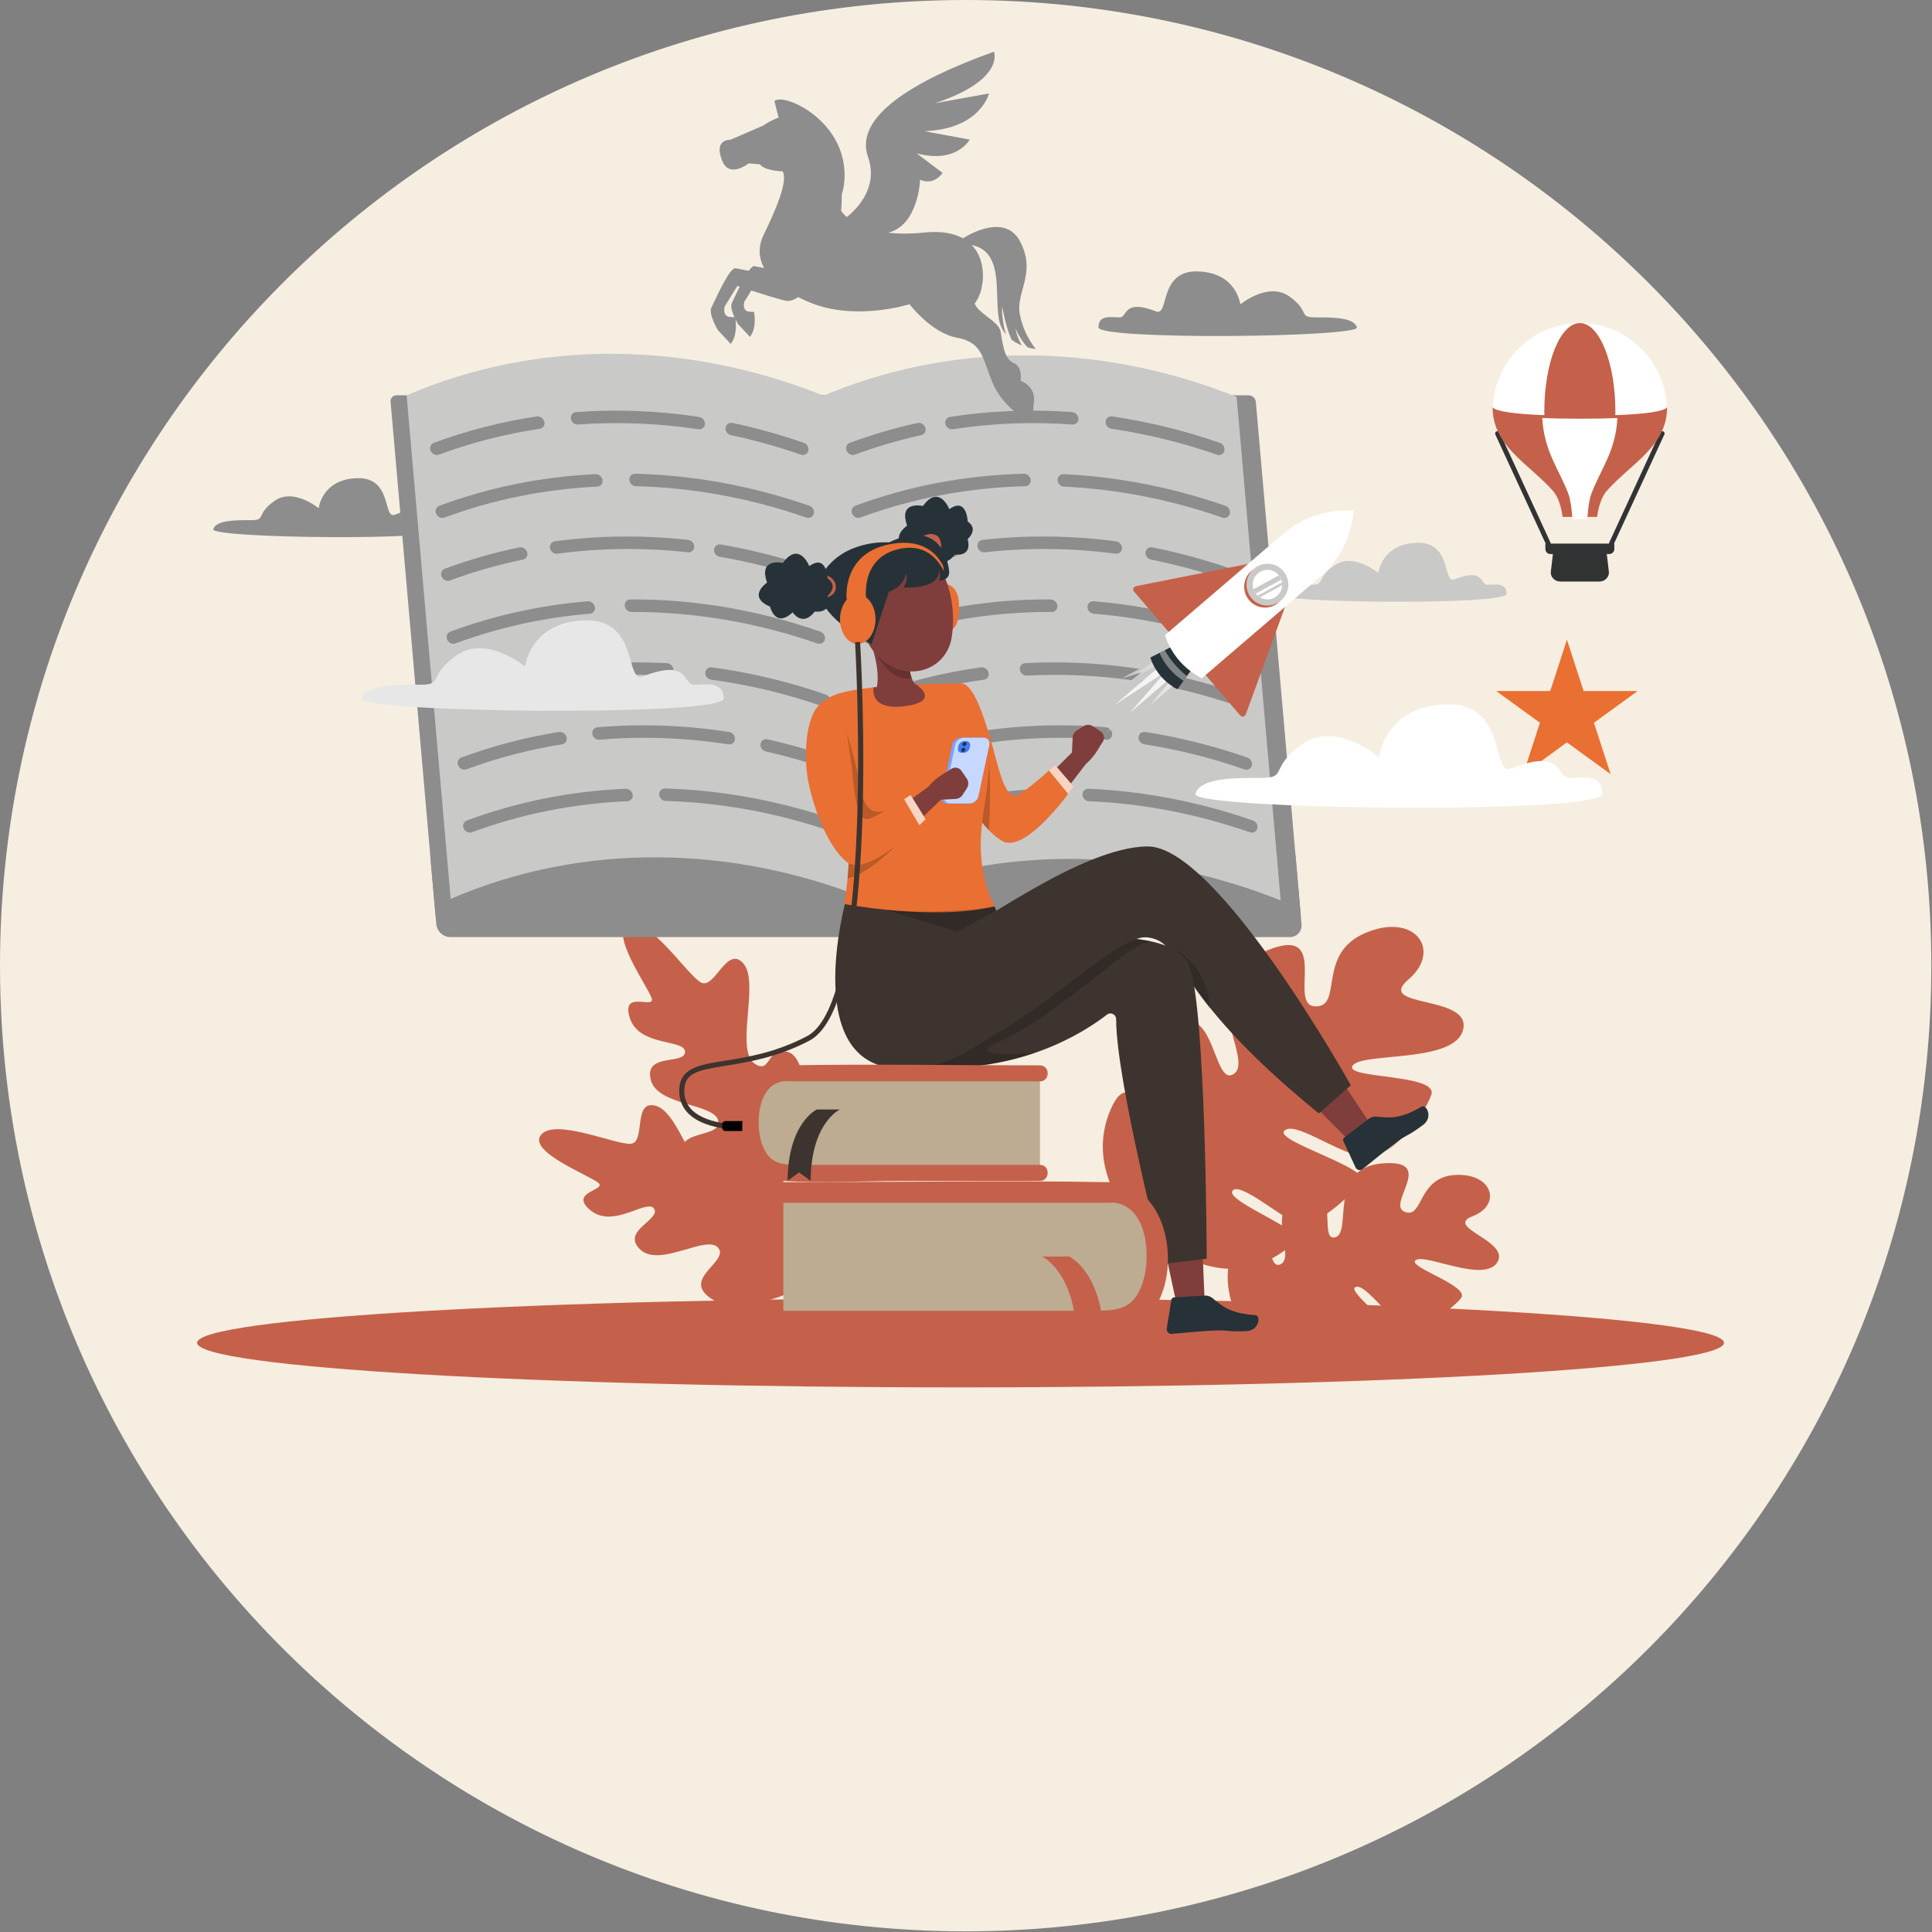 <svg width="299" height="299" viewBox="0 0 299 299" fill="none" xmlns="http://www.w3.org/2000/svg">
<rect x="0" y="0" width="299" height="299" fill="#808080" stroke="none"/>
<path d="M298.896 149.448C298.896 231.987 231.987 298.896 149.448 298.896C138.9 298.896 128.608 297.805 118.676 295.723C99.028 291.611 80.796 283.642 64.814 272.633C61.911 270.642 59.081 268.542 56.329 266.342C39.847 253.201 26.206 236.639 16.483 217.737C5.945 197.268 0 174.051 0 149.448C0 66.909 66.909 0 149.448 0C231.987 0 298.896 66.909 298.896 149.448Z" fill="#F6EEE0"/>
<path d="M242.5 99L245.082 106.946H253.437L246.678 111.857L249.26 119.804L242.5 114.893L235.74 119.804L238.322 111.857L231.563 106.946H239.918L242.5 99Z" fill="#EA6F32"/>
<path d="M198.15 201H192.853V201.152H198.15V201Z" fill="#EBEBEB"/>
<path d="M225.107 89.652C223.222 90.395 224.783 83.861 219.295 84.002C213.807 84.144 213.315 88.663 213.315 88.663C213.315 88.663 209.427 85.415 206.461 87.534C203.496 89.652 205.264 90.5 202.826 90.5C200.388 90.5 197.433 90.488 197.004 91.906C196.574 93.325 233.158 93.737 233.158 91.906C233.158 90.076 231.322 90.5 230.191 90.5C229.062 90.5 229.769 87.816 225.107 89.652Z" fill="#C9C9C8"/>
<path d="M61.108 79.652C59.222 80.395 60.783 73.861 55.295 74.002C49.807 74.144 49.315 78.663 49.315 78.663C49.315 78.663 45.427 75.415 42.461 77.534C39.496 79.652 41.264 80.5 38.826 80.5C36.388 80.5 33.433 80.488 33.004 81.906C32.574 83.325 69.158 83.737 69.158 81.906C69.158 80.076 67.322 80.5 66.192 80.5C65.062 80.5 65.769 77.816 61.108 79.652Z" fill="#8D8D8D"/>
<path d="M178.906 48.191C180.992 49.005 179.265 41.848 185.336 42.002C191.407 42.157 191.952 47.108 191.952 47.108C191.952 47.108 196.253 43.55 199.534 45.87C202.814 48.191 200.857 49.119 203.555 49.119C206.252 49.119 209.52 49.107 209.996 50.66C210.471 52.214 170 52.665 170 50.66C170 48.655 172.031 49.119 173.282 49.119C174.531 49.119 173.75 46.18 178.906 48.191Z" fill="#8D8D8D"/>
<path d="M148.656 214.714C213.909 214.714 266.807 211.625 266.807 207.814C266.807 204.003 213.909 200.914 148.656 200.914C83.403 200.914 30.505 204.003 30.505 207.814C30.505 211.625 83.403 214.714 148.656 214.714Z" fill="#C5614A"/>
<path d="M178.341 191.557C174.139 188.516 168.095 180.622 171.851 171.781C175.608 162.941 178.711 178.77 181.561 175.848C184.412 172.925 173.557 165.399 180.828 159.407C188.099 153.416 187.617 168.492 190.957 166.193C194.296 163.895 184.171 152.512 195.331 147.422C206.492 142.332 199.048 155.583 203.519 155.745C207.991 155.908 203.629 147.641 211.316 144.382C219.002 141.123 223.23 147.1 217.974 151.583C212.719 156.067 227.592 153.897 226.455 159.26C225.319 164.624 210.908 162.781 209.352 164.898C207.796 167.015 222.65 166.134 221.512 169.422C220.374 172.709 215.096 179.783 210.822 178.985C206.548 178.187 200.299 173.405 198.76 175.009C197.221 176.612 212.358 180.82 210.702 182.911C209.046 185.003 203.315 190.446 200.656 189.319C197.998 188.191 191.608 182.674 190.706 184.344C189.804 186.014 203.003 190.865 200.59 192.268C198.178 193.669 191.608 201.162 178.341 191.557Z" fill="#C5614A"/>
<path d="M192.369 205.342C190.298 202.32 188.139 195.631 192.687 190.65C197.235 185.668 195.596 196.93 198.164 195.667C200.733 194.404 195.305 186.813 201.513 184.563C207.722 182.312 203.887 192.219 206.633 191.488C209.379 190.756 205.334 180.777 213.906 180.052C222.478 179.328 214.462 186.362 217.382 187.536C220.303 188.711 219.345 182.175 225.192 181.84C231.038 181.505 232.441 186.487 227.918 188.215C223.395 189.943 233.742 192.045 231.739 195.339C229.737 198.634 220.631 193.974 219.108 195.011C217.584 196.048 227.619 199.002 226.099 200.916C224.579 202.83 219.437 206.274 216.795 204.725C214.153 203.177 211.133 198.508 209.74 199.207C208.348 199.906 217.383 206.31 215.8 207.307C214.216 208.302 209.154 210.556 207.658 209.172C206.162 207.79 203.221 202.599 202.234 203.494C201.248 204.389 208.85 210.759 206.927 211.116C205.003 211.474 198.908 214.889 192.369 205.342Z" fill="#C5614A"/>
<path d="M124.28 198.578C124.265 198.677 124.855 198.907 123.472 199.533C120.066 201.074 113.845 203.315 110.269 201.106C105.162 197.952 112.904 195.304 111.162 193.132C109.42 190.959 102.104 196.262 99.08 193.377C96.057 190.492 102.255 188.79 101.243 187.087C100.23 185.383 94.977 190.241 91.409 187.327C87.84 184.413 94.079 184.224 92.57 183.029C91.061 181.835 81.549 178.163 83.753 175.599C85.958 173.035 95.17 177.157 97.597 177.015C100.024 176.874 97.83 170.069 101.534 171.147C105.239 172.225 107.455 182.94 111.231 182.858C114.043 182.796 111.259 179.759 114.322 178.683C118.481 177.219 125.514 190.659 124.28 198.578Z" fill="#C5614A"/>
<path d="M119.387 185.596C119.32 185.673 119.697 186.201 118.17 185.976C114.407 185.421 107.852 183.911 106.01 180.004C103.382 174.427 111.462 176.429 111.17 173.574C110.879 170.719 101.697 171.26 100.702 167.073C99.708 162.887 105.947 164.853 106.02 162.81C106.093 160.767 98.922 162.069 97.476 157.555C96.031 153.04 101.47 156.342 100.839 154.466C100.206 152.59 94.096 144.114 97.395 143.112C100.694 142.109 106.3 150.809 108.453 152.035C110.607 153.262 112.482 146.13 115.056 149.126C117.631 152.121 113.619 162.661 116.893 164.687C119.332 166.195 118.626 162.01 121.839 162.777C126.204 163.819 124.809 179.402 119.387 185.596Z" fill="#C5614A"/>
<path d="M66.585 132.356L67.52 143.035C67.616 144.133 68.584 145.024 69.682 145.024H134.648L133.54 132.357H66.585V132.356Z" fill="#8D8D8D"/>
<path d="M134.437 142.61H68.487C67.933 142.61 67.443 142.161 67.394 141.606L60.446 62.184C60.397 61.63 60.808 61.18 61.362 61.18H127.312L134.437 142.61Z" fill="#8D8D8D"/>
<path d="M68.919 129.642L69.747 139.104H134.13L133.303 129.642H68.919Z" fill="#8D8D8D"/>
<path d="M127.313 61.18C106.702 52.941 83.613 52.29 62.929 61.18L69.747 139.105C90.431 130.216 113.52 130.866 134.13 139.105L127.313 61.18Z" fill="#C9C9C8"/>
<path d="M71.771 128.235C71.54 127.729 71.751 127.161 72.242 126.979C80.072 124.083 88.332 122.433 96.824 122.069C97.361 122.046 97.854 122.474 97.918 123.013C97.98 123.539 97.608 123.975 97.084 123.998C88.78 124.352 80.702 125.966 73.045 128.8C72.564 128.977 71.998 128.728 71.771 128.235Z" fill="#8D8D8D"/>
<path d="M129.03 128.795C120.516 125.839 111.778 124.213 103.028 123.957C102.5 123.942 102.047 123.513 102.011 122.987V122.984C101.973 122.446 102.384 122.013 102.924 122.029C111.872 122.291 120.808 123.954 129.515 126.976C130.038 127.157 130.347 127.724 130.204 128.229L130.203 128.231C130.063 128.725 129.542 128.973 129.03 128.795Z" fill="#8D8D8D"/>
<path d="M70.918 118.493L70.918 118.493C70.686 117.988 70.897 117.421 71.388 117.239C76.262 115.437 81.339 114.108 86.504 113.281C87.029 113.197 87.561 113.571 87.685 114.104L87.686 114.105C87.807 114.627 87.492 115.105 86.979 115.187C81.926 115.995 76.96 117.295 72.192 119.059C71.711 119.237 71.145 118.987 70.918 118.493Z" fill="#8D8D8D"/>
<path d="M112.716 115.192C106.047 114.156 99.352 113.916 92.787 114.477C92.266 114.521 91.772 114.142 91.676 113.618C91.577 113.082 91.932 112.599 92.465 112.554C99.178 111.98 106.023 112.226 112.84 113.283C113.38 113.367 113.787 113.877 113.744 114.408V114.409C113.701 114.928 113.244 115.273 112.716 115.192Z" fill="#8D8D8D"/>
<path d="M128.178 119.054C125.002 117.953 121.761 117.028 118.52 116.296C117.996 116.178 117.629 115.674 117.696 115.159C117.765 114.633 118.259 114.296 118.793 114.416C122.106 115.164 125.417 116.11 128.663 117.235C129.186 117.416 129.494 117.983 129.352 118.487C129.212 118.981 128.69 119.232 128.178 119.054Z" fill="#8D8D8D"/>
<path d="M70.066 108.752C69.835 108.247 70.046 107.68 70.537 107.498C80.894 103.665 91.876 102.026 103.213 102.63C103.753 102.659 104.206 103.128 104.218 103.665C104.23 104.191 103.814 104.585 103.286 104.557C92.206 103.971 81.466 105.567 71.34 109.317C70.86 109.495 70.293 109.247 70.066 108.752Z" fill="#8D8D8D"/>
<path d="M127.325 109.314C121.679 107.354 115.881 105.969 110.063 105.19C109.534 105.119 109.125 104.648 109.144 104.124V104.124C109.164 103.589 109.621 103.205 110.161 103.278C116.111 104.075 122.038 105.492 127.811 107.494C128.334 107.676 128.644 108.242 128.5 108.747V108.747C128.36 109.242 127.837 109.491 127.325 109.314Z" fill="#8D8D8D"/>
<path d="M69.214 99.012C68.983 98.507 69.193 97.939 69.685 97.757C76.478 95.244 83.617 93.665 90.935 93.056C91.469 93.012 91.976 93.421 92.061 93.959C92.145 94.484 91.792 94.936 91.271 94.979C84.115 95.573 77.132 97.118 70.487 99.577C70.007 99.755 69.441 99.506 69.214 99.012Z" fill="#8D8D8D"/>
<path d="M126.473 99.573C117.049 96.302 107.377 94.682 97.732 94.703C97.205 94.704 96.74 94.288 96.686 93.762L96.685 93.757C96.63 93.22 97.025 92.772 97.562 92.769C107.435 92.707 117.32 94.406 126.957 97.753C127.48 97.935 127.791 98.503 127.648 99.007V99.008C127.507 99.501 126.985 99.75 126.473 99.573Z" fill="#8D8D8D"/>
<path d="M68.362 89.27C68.13 88.766 68.34 88.199 68.831 88.018C72.58 86.632 76.457 85.523 80.381 84.713C80.899 84.605 81.444 84.956 81.591 85.485V85.486C81.736 86.004 81.443 86.499 80.934 86.604C77.095 87.396 73.302 88.481 69.636 89.837C69.154 90.014 68.588 89.765 68.362 89.27Z" fill="#8D8D8D"/>
<path d="M85.129 84.884C85.005 84.35 85.335 83.848 85.863 83.777C92.622 82.862 99.552 82.787 106.49 83.556C107.031 83.616 107.459 84.109 107.44 84.644C107.421 85.167 106.981 85.534 106.453 85.475C99.668 84.722 92.89 84.794 86.277 85.691C85.761 85.762 85.251 85.405 85.129 84.884Z" fill="#8D8D8D"/>
<path d="M125.623 89.833C120.956 88.214 116.174 86.984 111.379 86.168C110.852 86.078 110.46 85.595 110.499 85.075V85.072C110.538 84.541 111.01 84.175 111.549 84.267C116.45 85.101 121.338 86.359 126.107 88.013C126.629 88.194 126.939 88.761 126.796 89.265L126.795 89.267C126.655 89.761 126.134 90.01 125.623 89.833Z" fill="#8D8D8D"/>
<path d="M67.51 79.532C67.279 79.027 67.49 78.459 67.981 78.277C75.683 75.426 83.807 73.782 92.156 73.383C92.692 73.358 93.187 73.783 93.254 74.322V74.323C93.319 74.849 92.949 75.286 92.425 75.311C84.26 75.699 76.316 77.307 68.784 80.097C68.303 80.275 67.737 80.026 67.51 79.532Z" fill="#8D8D8D"/>
<path d="M124.767 80.091C116.14 77.097 107.287 75.468 98.421 75.245C97.892 75.231 97.436 74.802 97.398 74.275C97.358 73.737 97.767 73.302 98.306 73.316C107.374 73.543 116.43 75.209 125.254 78.272C125.777 78.454 126.087 79.02 125.944 79.525C125.803 80.02 125.28 80.269 124.767 80.091Z" fill="#8D8D8D"/>
<path d="M66.658 69.791L66.657 69.791C66.426 69.286 66.636 68.718 67.127 68.537C72.252 66.64 77.606 65.268 83.068 64.451C83.594 64.372 84.124 64.751 84.243 65.285V65.286C84.359 65.808 84.04 66.283 83.525 66.36C78.182 67.158 72.945 68.501 67.93 70.357C67.449 70.534 66.884 70.286 66.658 69.791Z" fill="#8D8D8D"/>
<path d="M108.073 66.43C101.855 65.491 95.603 65.247 89.461 65.699C88.939 65.737 88.449 65.353 88.358 64.828C88.265 64.291 88.626 63.813 89.16 63.774C95.441 63.312 101.832 63.562 108.19 64.521C108.729 64.602 109.137 65.11 109.097 65.641C109.056 66.161 108.601 66.509 108.073 66.43Z" fill="#8D8D8D"/>
<path d="M123.919 70.353C120.376 69.123 116.755 68.114 113.128 67.346C112.604 67.235 112.231 66.737 112.291 66.221V66.219C112.353 65.692 112.842 65.347 113.378 65.46C117.083 66.245 120.782 67.277 124.402 68.532C124.925 68.714 125.234 69.281 125.091 69.787C124.951 70.28 124.43 70.53 123.919 70.353Z" fill="#8D8D8D"/>
<path d="M200.495 132.356L201.429 143.035C201.525 144.133 200.712 145.024 199.614 145.024H134.648L133.54 132.357H200.495V132.356Z" fill="#8D8D8D"/>
<path d="M134.437 142.61H200.387C200.942 142.61 201.353 142.161 201.304 141.606L194.355 62.184C194.306 61.63 193.818 61.18 193.263 61.18H127.313L134.437 142.61Z" fill="#8D8D8D"/>
<path d="M197.686 129.642L198.514 139.104H134.13L133.303 129.642H197.686Z" fill="#8D8D8D"/>
<path d="M127 61.425C146.168 53.187 169.144 52.536 191.383 61.425L198.201 139.35C175.962 130.461 152.987 131.112 133.818 139.35L127 61.425Z" fill="#C9C9C8"/>
<path d="M194.587 128.235C194.73 127.729 194.42 127.161 193.896 126.979C185.559 124.083 177.011 122.433 168.456 122.069C167.916 122.046 167.498 122.474 167.527 123.013C167.557 123.539 168.005 123.975 168.533 123.998C176.9 124.352 185.26 125.966 193.413 128.8C193.925 128.977 194.447 128.728 194.587 128.235Z" fill="#8D8D8D"/>
<path d="M137.426 128.795C145.423 125.839 153.877 124.213 162.582 123.957C163.107 123.942 163.485 123.513 163.43 122.987V122.984C163.373 122.446 162.886 122.013 162.35 122.029C153.447 122.291 144.802 123.954 136.624 126.976C136.133 127.157 135.922 127.724 136.153 128.229L136.155 128.231C136.381 128.725 136.946 128.973 137.426 128.795Z" fill="#8D8D8D"/>
<path d="M193.735 118.493C193.879 117.989 193.569 117.421 193.046 117.239C187.857 115.437 182.547 114.108 177.237 113.281C176.697 113.197 176.23 113.571 176.199 114.104V114.105C176.169 114.627 176.568 115.105 177.096 115.187C182.29 115.995 187.483 117.295 192.561 119.059C193.073 119.237 193.595 118.987 193.735 118.493Z" fill="#8D8D8D"/>
<path d="M151.359 115.192C157.847 114.156 164.501 113.916 171.164 114.477C171.692 114.521 172.12 114.142 172.125 113.618C172.13 113.082 171.69 112.599 171.15 112.554C164.337 111.98 157.535 112.226 150.902 113.283C150.378 113.367 150.06 113.877 150.196 114.408L150.197 114.409C150.33 114.928 150.847 115.273 151.359 115.192Z" fill="#8D8D8D"/>
<path d="M136.575 119.054C139.558 117.953 142.637 117.028 145.749 116.296C146.253 116.178 146.531 115.674 146.374 115.159C146.213 114.633 145.661 114.296 145.147 114.416C141.965 115.164 138.819 116.11 135.77 117.235C135.28 117.416 135.07 117.983 135.301 118.487C135.528 118.981 136.093 119.232 136.575 119.054Z" fill="#8D8D8D"/>
<path d="M192.884 108.752C193.027 108.247 192.716 107.68 192.194 107.498C181.166 103.665 169.897 102.026 158.665 102.63C158.13 102.659 157.759 103.128 157.841 103.665C157.921 104.191 158.406 104.585 158.93 104.557C169.907 103.971 180.926 105.567 191.708 109.317C192.219 109.495 192.743 109.247 192.884 108.752Z" fill="#8D8D8D"/>
<path d="M135.723 109.314C141.026 107.354 146.582 105.969 152.264 105.19C152.78 105.119 153.107 104.648 152.996 104.124V104.124C152.883 103.589 152.358 103.205 151.831 103.278C146.021 104.075 140.341 105.492 134.919 107.494C134.428 107.676 134.218 108.242 134.449 108.747V108.747C134.676 109.242 135.242 109.491 135.723 109.314Z" fill="#8D8D8D"/>
<path d="M192.031 99.012C192.174 98.507 191.864 97.939 191.341 97.757C184.107 95.244 176.692 93.665 169.267 93.056C168.726 93.012 168.29 93.421 168.299 93.959C168.308 94.484 168.739 94.936 169.268 94.979C176.529 95.573 183.782 97.118 190.857 99.577C191.369 99.755 191.891 99.506 192.031 99.012Z" fill="#8D8D8D"/>
<path d="M134.87 99.573C143.722 96.302 153.111 94.682 162.759 94.703C163.286 94.704 163.679 94.288 163.64 93.762V93.757C163.601 93.22 163.128 92.772 162.59 92.769C152.707 92.707 143.119 94.406 134.068 97.753C133.577 97.935 133.365 98.503 133.597 99.007L133.597 99.008C133.824 99.501 134.39 99.75 134.87 99.573Z" fill="#8D8D8D"/>
<path d="M191.179 89.27C191.322 88.766 191.013 88.199 190.491 88.018C186.5 86.632 182.429 85.523 178.362 84.713C177.825 84.605 177.342 84.956 177.287 85.485V85.486C177.234 86.004 177.613 86.499 178.14 86.604C182.118 87.396 186.1 88.481 190.004 89.837C190.516 90.014 191.039 89.765 191.179 89.27Z" fill="#8D8D8D"/>
<path d="M173.644 84.884C173.675 84.35 173.257 83.848 172.716 83.777C165.797 82.862 158.854 82.787 152.051 83.556C151.521 83.616 151.179 84.109 151.292 84.644C151.402 85.167 151.906 85.534 152.424 85.475C159.078 84.722 165.868 84.794 172.638 85.691C173.166 85.762 173.614 85.405 173.644 84.884Z" fill="#8D8D8D"/>
<path d="M134.016 89.833C138.399 88.214 142.966 86.984 147.619 86.168C148.13 86.078 148.437 85.595 148.308 85.075L148.307 85.072C148.175 84.541 147.639 84.175 147.116 84.267C142.361 85.101 137.693 86.359 133.214 88.013C132.723 88.194 132.513 88.761 132.744 89.265L132.744 89.267C132.971 89.761 133.536 90.01 134.016 89.833Z" fill="#8D8D8D"/>
<path d="M190.327 79.532C190.47 79.027 190.16 78.459 189.636 78.277C181.435 75.426 173.024 73.782 164.605 73.383C164.065 73.358 163.644 73.783 163.672 74.322V74.323C163.699 74.849 164.145 75.286 164.674 75.311C172.907 75.699 181.132 77.307 189.153 80.097C189.664 80.275 190.187 80.026 190.327 79.532Z" fill="#8D8D8D"/>
<path d="M133.167 80.091C141.27 77.097 149.839 75.468 158.666 75.245C159.192 75.231 159.573 74.802 159.52 74.275C159.465 73.737 158.98 73.302 158.443 73.316C149.415 73.543 140.65 75.209 132.363 78.272C131.872 78.454 131.661 79.02 131.892 79.525C132.119 80.02 132.686 80.269 133.167 80.091Z" fill="#8D8D8D"/>
<path d="M189.475 69.791C189.618 69.286 189.308 68.718 188.785 68.537C183.328 66.64 177.734 65.268 172.129 64.451C171.59 64.372 171.126 64.751 171.1 65.285V65.286C171.075 65.808 171.479 66.283 172.006 66.36C177.489 67.158 182.962 68.501 188.302 70.357C188.812 70.534 189.335 70.286 189.475 69.791Z" fill="#8D8D8D"/>
<path d="M147.471 66.43C153.525 65.491 159.734 65.247 165.955 65.699C166.484 65.737 166.907 65.353 166.906 64.828C166.905 64.291 166.461 63.813 165.92 63.774C159.558 63.312 153.21 63.562 147.02 64.521C146.495 64.602 146.176 65.11 146.31 65.641C146.442 66.161 146.958 66.509 147.471 66.43Z" fill="#8D8D8D"/>
<path d="M132.312 70.353C135.64 69.123 139.084 68.114 142.577 67.346C143.082 67.235 143.368 66.737 143.217 66.221L143.216 66.219C143.063 65.692 142.513 65.347 141.996 65.46C138.429 66.245 134.91 67.277 131.51 68.532C131.019 68.714 130.809 69.281 131.041 69.787L131.041 69.787C131.267 70.281 131.832 70.53 132.312 70.353Z" fill="#8D8D8D"/>
<path d="M168.377 117.805L164.726 122.573L162.457 119.873L166.435 115.924L168.377 117.805Z" fill="#7F3E3B"/>
<path d="M147.119 118.219C146.259 115.622 145.053 108.956 147.487 106.4C149.921 103.844 151.817 109.5 153.144 113.888C154.47 118.276 155.457 124.266 157.634 122.97C159.812 121.675 163.28 118.397 163.28 118.397L166.153 121.736C166.153 121.736 158.785 132.348 155.073 130.138C151.361 127.929 148.21 121.513 147.119 118.219Z" fill="#EA6F32"/>
<path opacity="0.7" d="M162.346 119.254L165.316 122.877C165.84 122.187 166.153 121.737 166.153 121.737L163.28 118.398C163.28 118.398 162.913 118.745 162.346 119.254Z" fill="white"/>
<path opacity="0.2" d="M149.089 122.762C150.154 124.798 151.512 126.915 153.038 128.482C153.449 122.904 153.022 115.919 153.022 115.919L150.362 114.943L149.317 115.596L149.089 122.762Z" fill="black"/>
<path d="M179.729 190.839L182.349 203.019L186.442 201.611L185.962 190.087L179.729 190.839Z" fill="#7F3E3B"/>
<path d="M141.381 139.697C141.381 139.697 146.806 139.919 152.854 138.204L156.832 146.283C156.832 146.283 180.946 141.952 184.023 149.387C186.646 155.725 186.752 194.801 186.752 194.801L180.062 195.625C180.062 195.625 172.71 167.163 172.74 157.743C172.743 157.001 171.902 156.569 171.316 157.024C167.604 159.909 157.744 166.142 142.815 165.18C140.503 165.03 137.804 164.531 138.49 156.985C139.177 149.438 141.381 139.697 141.381 139.697Z" fill="#3D342F"/>
<path opacity="0.2" d="M154.749 161.154C161.366 158.219 170.546 150.193 174.79 147.209C176.009 146.352 177.12 145.902 178.09 145.685C174.406 144.887 169.695 144.933 165.638 145.226L156.009 149.479L140.549 156.367L138.642 161.828C139.306 164.77 141.158 165.073 142.816 165.18C149.735 165.626 155.549 164.52 160.182 162.924C159.414 162.996 148.36 163.988 154.749 161.154Z" fill="black"/>
<path d="M200.859 168.516L209.137 176.88L212.343 174.345L205.971 164.757L200.859 168.516Z" fill="#7F3E3B"/>
<path d="M211.751 173.203L208.023 176.057C207.862 176.181 207.807 176.4 207.893 176.584L209.785 180.663C209.95 181.026 210.378 181.186 210.741 181.021C210.788 181 210.832 180.974 210.872 180.943C212.397 179.735 213.705 178.599 215.63 177.131C217.9 175.395 217.532 176.108 220.229 174.104C221.852 172.896 220.749 170.843 219.998 171.275C216.579 173.269 214.977 172.999 212.919 172.802C212.495 172.788 212.078 172.93 211.751 173.203Z" fill="#263238"/>
<path d="M147.215 139.216C136.995 140.903 130.912 139.317 130.912 139.317C130.912 139.317 123.629 165.49 139.697 165.38C146.816 165.331 149.775 162.539 154.4 159.825C164.932 153.642 173.625 144.49 177.694 145.079C183.549 145.928 180.233 152.879 204.103 172.315L209.057 167.962C209.057 167.962 188.427 130.921 177.598 130.995C167.162 131.066 150.372 144.178 148.168 144.192C145.963 144.208 147.215 139.216 147.215 139.216Z" fill="#3D342F"/>
<path opacity="0.2" d="M180.957 146.585L180.949 146.589C182.413 147.248 183.512 148.153 184.024 149.387C184.332 150.132 184.605 151.331 184.848 152.865C185.524 153.842 186.319 154.926 187.265 156.121C186.644 148.27 180.957 146.585 180.957 146.585Z" fill="black"/>
<path d="M186.376 200.512L181.69 200.792C181.487 200.804 181.32 200.955 181.287 201.155L180.573 205.594C180.506 205.988 180.771 206.36 181.165 206.426C181.216 206.434 181.267 206.437 181.318 206.435C183.257 206.286 184.977 206.078 187.395 205.938C190.247 205.771 189.543 206.155 192.9 206.004C194.922 205.911 195.156 203.592 194.292 203.53C190.342 203.269 189.166 202.148 187.57 200.834C187.225 200.585 186.8 200.47 186.376 200.512Z" fill="#263238"/>
<path d="M130.692 139.912C130.692 139.912 144.703 142.571 153.997 140.254C153.997 140.254 151.547 136.624 151.799 129.704C152.045 122.925 155.646 115.015 149.568 106.316C149.328 105.972 148.926 105.771 148.501 105.771C144.9 105.77 128.117 105.923 127.615 108.827C126.974 112.532 133.561 120.984 130.692 139.912Z" fill="#EA6F32"/>
<path opacity="0.2" d="M133.192 122.027C132.083 115.532 129.782 110.036 129.782 110.036L129.446 112.629L128.572 113.703C129.951 118.14 132.152 125.095 131.17 135.94C134.868 135.169 139.618 129.829 139.618 129.829L137.889 125.164C135.421 126.272 133.792 125.544 133.192 122.027Z" fill="black"/>
<path d="M145.962 123.44L141.617 127.587L139.793 124.569L144.334 121.282L145.962 123.44Z" fill="#7F3E3B"/>
<path d="M124.983 120.357C124.535 117.658 124.374 110.886 127.175 108.737C129.975 106.588 130.973 112.469 131.605 117.009C132.237 121.55 132.286 127.62 134.637 126.677C136.989 125.734 140.922 123.032 140.922 123.032L143.244 126.775C143.244 126.775 134.323 136.12 130.998 133.363C127.672 130.605 125.551 123.779 124.983 120.357Z" fill="#EA6F32"/>
<path opacity="0.7" d="M139.925 123.696L142.291 127.722C142.885 127.15 143.243 126.775 143.243 126.775L140.922 123.032C140.922 123.032 140.532 123.3 139.925 123.696Z" fill="white"/>
<path d="M121.236 204.445H172.655C176.189 204.445 179.055 199.993 179.055 194.502C179.055 189.01 176.19 184.558 172.655 184.558H121.236V204.445Z" fill="#BDAC91"/>
<path d="M121.236 182.96C138.07 182.96 154.931 182.656 171.762 182.96C183.292 183.168 183.912 205.268 172.603 206.044C164.72 206.585 156.612 206.044 148.713 206.044C139.555 206.044 130.396 206.044 121.237 206.044C119.18 206.044 119.177 202.848 121.237 202.848C137.192 202.848 153.147 202.848 169.102 202.848C172.795 202.848 175.436 202.806 176.863 198.45C178.099 194.681 177.709 186.989 172.655 186.156C172.11 186.066 171.469 186.156 170.923 186.156C162.224 186.156 153.524 186.156 144.826 186.156C136.963 186.156 129.1 186.156 121.237 186.156C119.18 186.156 119.176 182.96 121.236 182.96Z" fill="#C5614A"/>
<path d="M165.468 194.461C165.468 194.461 170.742 196.856 170.812 207.469L168.725 205.944L166.618 207.484C166.552 196.858 161.273 194.461 161.273 194.461H165.468Z" fill="#C5614A"/>
<path d="M160.945 181.517H121.128C118.391 181.517 116.172 178.069 116.172 173.816C116.172 169.564 118.391 166.116 121.128 166.116H160.945V181.517Z" fill="#BDAC91"/>
<path d="M160.945 164.879C147.909 164.879 134.851 164.644 121.818 164.879C112.89 165.04 112.41 182.154 121.167 182.755C127.272 183.174 133.551 182.755 139.667 182.755C146.76 182.755 153.852 182.755 160.945 182.755C162.537 182.755 162.54 180.28 160.945 180.28C148.589 180.28 136.234 180.28 123.878 180.28C121.019 180.28 118.974 180.248 117.868 176.875C116.912 173.956 117.213 167.999 121.127 167.355C121.549 167.285 122.045 167.355 122.469 167.355C129.205 167.355 135.942 167.355 142.678 167.355C148.767 167.355 154.856 167.355 160.945 167.355C162.538 167.354 162.54 164.879 160.945 164.879Z" fill="#C5614A"/>
<path d="M126.426 171.705C126.426 171.705 121.952 173.738 121.893 182.742L123.663 181.448L125.451 182.754C125.507 173.739 129.986 171.705 129.986 171.705L126.426 171.705Z" fill="#3D342F"/>
<path d="M143.997 91.174H143.365C143.365 89.305 143.949 88.472 145.259 88.472V89.104C144.757 89.103 143.997 89.103 143.997 91.174Z" fill="#407BFF"/>
<path d="M148.435 94.131C148.435 96.246 147.922 97.96 145.686 97.96C143.451 97.96 142.938 96.246 142.938 94.131C142.938 92.016 143.451 90.302 145.686 90.302C147.922 90.302 148.435 92.016 148.435 94.131Z" fill="#EA6F32"/>
<path opacity="0.6" d="M144.722 90.934C143.623 90.934 142.605 91.321 142.605 94.132C142.605 96.942 143.623 97.329 144.722 97.329C145.822 97.329 146.839 96.942 146.839 94.132C146.839 91.321 145.822 90.934 144.722 90.934Z" fill="black"/>
<path d="M149.764 80.709C149.764 80.709 149.628 76.864 146.924 78.8C146.924 78.8 145.357 74.834 142.836 78.311C142.836 78.311 138.993 77.405 140.388 81.346C140.388 81.346 137.206 83.532 140.853 85.066C140.853 85.066 141.645 88.483 144.354 85.948C144.354 85.948 145.847 88.323 147.781 85.826C147.781 85.826 150.515 86.278 149.757 83.422C149.757 83.422 151.527 81.925 149.764 80.709Z" fill="#263238"/>
<path d="M142.58 83.124C142.58 83.124 143.673 82.334 144.823 82.811C145.974 83.288 145.605 85.344 145.605 85.344L142.58 83.124Z" fill="#C5614A"/>
<path d="M134.873 99.707C134.873 99.707 136.726 105.118 135.284 107.435C135.284 107.435 140.495 107.698 141.767 106C141.767 106 141.027 105.598 140.797 103.536C140.567 101.473 138.577 99.33 134.873 99.707Z" fill="#7F3E3B"/>
<path opacity="0.2" d="M140.797 103.536C140.584 101.625 138.857 99.647 135.656 99.667L135.439 99.861L135.207 100.272C135.207 100.272 137.175 105.553 141.119 104.991C140.988 104.635 140.868 104.172 140.797 103.536Z" fill="black"/>
<path d="M132.911 92.517C133.532 97.497 133.685 99.617 136.369 102.024C140.407 105.646 146.385 103.798 147.269 98.733C148.063 94.175 146.918 86.803 141.904 85.118C138.328 83.896 134.438 85.805 133.216 89.381C132.872 90.389 132.768 91.462 132.911 92.517Z" fill="#7F3E3B"/>
<path d="M131.976 96.543C132.311 97.454 132.995 98.194 133.876 98.601C135.048 99.13 135.827 98.13 135.664 96.921C135.518 95.838 134.731 94.251 133.475 94.23C132.56 94.242 131.828 94.993 131.84 95.909C131.843 96.127 131.889 96.343 131.976 96.543Z" fill="#7F3E3B"/>
<path d="M137.565 83.941C137.565 83.941 130.68 83.353 127.279 88.771C123.877 94.189 134.873 99.706 134.873 99.706L137.566 91.583C137.566 91.583 139.824 90.925 140.174 88.836C140.174 88.836 140.69 89.587 139.824 90.925C139.824 90.925 145.55 91.252 145.289 88.281C145.289 88.281 145.731 89.13 145.298 89.881C145.298 89.881 147.082 89.881 146.887 88.314C146.692 86.747 145.443 80.22 137.565 83.941Z" fill="#263238"/>
<path d="M127.5 88.885C127.5 88.885 129.361 89.265 129.361 90.893C129.361 92.558 126.983 92.653 126.983 92.653L127.5 88.885Z" fill="#C5614A"/>
<path d="M128.088 89.522C128.088 89.522 127.952 85.677 125.248 87.613C125.248 87.613 123.681 83.647 121.16 87.123C121.16 87.123 117.316 86.218 118.712 90.159C118.712 90.159 115.53 92.344 119.177 93.879C119.177 93.879 119.969 97.296 122.678 94.76C122.678 94.76 124.171 97.135 126.105 94.639C126.105 94.639 128.839 95.09 128.081 92.234C128.081 92.234 129.851 90.738 128.088 89.522Z" fill="#263238"/>
<path d="M146.077 88.237C146.056 88.071 146.023 87.849 145.973 87.592C144.921 85.556 142.752 83.465 138.292 84.124C130.124 85.332 131.03 92.779 131.03 92.779H134.063C134.063 92.779 133.038 86.421 139.019 84.989C143.025 84.029 145.083 86.391 146.087 88.417C146.084 88.358 146.085 88.301 146.077 88.237Z" fill="#EA6F32"/>
<path d="M132.749 99.659C134.267 99.659 135.498 97.944 135.498 95.829C135.498 93.714 134.267 92 132.749 92C131.231 92 130 93.714 130 95.829C130 97.944 131.231 99.659 132.749 99.659Z" fill="#EA6F32"/>
<path d="M140.174 109.265C144.994 108.588 142.71 106.578 141.789 105.91C139.664 105.999 137.345 106.141 135.207 106.373C135.207 106.375 134.362 110.08 140.174 109.265Z" fill="#7F3E3B"/>
<path d="M167.669 112.396L166.658 113.04C166.277 113.282 166.037 113.692 166.013 114.143L165.903 116.246C165.858 117.087 166.224 117.898 166.884 118.421L167.293 118.745C169.043 117.793 170.233 115.474 170.233 115.474L170.645 114.85C171.012 114.295 170.885 113.588 170.353 113.226L169.129 112.392C168.706 112.105 168.125 112.106 167.669 112.396Z" fill="#7F3E3B"/>
<path d="M149.611 124.354H146.576C145.951 124.354 145.553 123.847 145.686 123.223L147.372 115.292C147.505 114.667 148.118 114.161 148.743 114.161H151.778C152.403 114.161 152.801 114.668 152.669 115.292L150.982 123.223C150.85 123.848 150.236 124.354 149.611 124.354Z" fill="#407BFF"/>
<path opacity="0.3" d="M149.611 124.354H146.576C145.951 124.354 145.553 123.847 145.686 123.223L147.372 115.292C147.505 114.667 148.118 114.161 148.743 114.161H151.778C152.403 114.161 152.801 114.668 152.669 115.292L150.982 123.223C150.85 123.848 150.236 124.354 149.611 124.354Z" fill="white"/>
<path d="M150.058 124.354H147.022C146.398 124.354 145.999 123.847 146.132 123.223L147.818 115.292C147.951 114.667 148.565 114.161 149.189 114.161H152.225C152.849 114.161 153.248 114.668 153.115 115.292L151.429 123.223C151.296 123.848 150.682 124.354 150.058 124.354Z" fill="#407BFF"/>
<path opacity="0.7" d="M150.058 124.354H147.022C146.398 124.354 145.999 123.847 146.132 123.223L147.818 115.292C147.951 114.667 148.565 114.161 149.189 114.161H152.225C152.849 114.161 153.248 114.668 153.115 115.292L151.429 123.223C151.296 123.848 150.682 124.354 150.058 124.354Z" fill="white"/>
<path d="M148.852 116.507H149.147C149.566 116.507 149.978 116.167 150.067 115.748L150.13 115.453C150.219 115.034 149.951 114.694 149.532 114.694H149.238C148.818 114.694 148.406 115.034 148.317 115.453L148.255 115.748C148.165 116.167 148.433 116.507 148.852 116.507Z" fill="#407BFF"/>
<path d="M149.581 115.147C149.544 115.321 149.374 115.462 149.2 115.462C149.026 115.462 148.915 115.321 148.952 115.147C148.99 114.973 149.16 114.833 149.334 114.833C149.508 114.833 149.619 114.973 149.581 115.147Z" fill="#263238"/>
<path d="M149.388 116.053C149.351 116.227 149.181 116.368 149.007 116.368C148.833 116.368 148.722 116.227 148.759 116.053C148.796 115.88 148.967 115.739 149.14 115.739C149.315 115.739 149.426 115.88 149.388 116.053Z" fill="#263238"/>
<path d="M149.636 121.99L148.992 123.001C148.75 123.381 148.34 123.622 147.889 123.645L145.786 123.756C144.945 123.801 144.134 123.435 143.611 122.775L143.287 122.366C144.239 120.616 146.558 119.426 146.558 119.426L147.182 119.014C147.737 118.647 148.444 118.773 148.806 119.305L149.64 120.53C149.928 120.953 149.926 121.534 149.636 121.99Z" fill="#7F3E3B"/>
<path d="M114.546 174.813C113.32 174.813 108.972 174.649 106.628 172.422C105.65 171.493 105.143 170.32 105.122 168.937C105.067 165.288 108.066 164.812 112.216 164.152C115.702 163.598 120.04 162.909 124.903 160.359C129.25 158.079 131.919 146.844 132.62 127.87C133.154 113.44 132.341 99.534 132.333 99.395L133.115 99.349C133.25 101.629 136.317 155.257 125.266 161.052C120.29 163.662 115.694 164.392 112.339 164.926C107.846 165.64 105.862 166.076 105.905 168.924C105.923 170.089 106.347 171.075 107.166 171.854C109.615 174.181 114.785 174.032 114.84 174.025L114.868 174.809C114.839 174.809 114.726 174.813 114.546 174.813Z" fill="#3D342F"/>
<path d="M114.909 173.5H112.273C112.001 173.5 111.78 173.72 111.78 173.992V174.542C111.78 174.814 112.001 175.035 112.273 175.035H114.86C114.846 174.523 114.863 174.01 114.909 173.5Z" fill="black"/>
<path opacity="0.2" d="M153.996 140.254C153.996 140.254 146.761 141.686 137.102 140.792L148.168 144.193L154.2 140.938L153.996 140.254Z" fill="black"/>
<path d="M247.53 90H241.47C240.592 90 239.91 89.272 240.01 88.442L240.423 85H248.577L248.99 88.442C249.09 89.272 248.408 90 247.53 90Z" fill="#313333"/>
<path d="M249.056 85.733H239.945C239.519 85.733 239.174 85.388 239.174 84.963V84.144H249.827V84.963C249.826 85.388 249.481 85.733 249.056 85.733Z" fill="#263238"/>
<path d="M239.625 84.505C239.488 84.505 239.358 84.427 239.296 84.294L231.43 67.241C231.346 67.06 231.426 66.845 231.607 66.761C231.789 66.678 232.003 66.757 232.086 66.938L239.953 83.992C240.037 84.172 239.958 84.387 239.776 84.471C239.727 84.494 239.676 84.505 239.625 84.505Z" fill="#263238"/>
<path d="M249.375 84.505C249.325 84.505 249.273 84.494 249.224 84.472C249.043 84.387 248.963 84.173 249.047 83.993L256.914 66.939C256.998 66.757 257.212 66.678 257.393 66.762C257.574 66.846 257.654 67.06 257.57 67.241L249.703 84.294C249.643 84.427 249.511 84.505 249.375 84.505Z" fill="#263238"/>
<g opacity="0.5">
<path d="M249.056 85.733H239.945C239.519 85.733 239.174 85.388 239.174 84.963V84.144H249.827V84.963C249.826 85.388 249.481 85.733 249.056 85.733Z" fill="#3D342F"/>
<path d="M239.625 84.505C239.488 84.505 239.358 84.427 239.296 84.294L231.43 67.241C231.346 67.06 231.426 66.845 231.607 66.761C231.789 66.678 232.003 66.757 232.086 66.938L239.953 83.992C240.037 84.172 239.958 84.387 239.776 84.471C239.727 84.494 239.676 84.505 239.625 84.505Z" fill="#3D342F"/>
<path d="M249.375 84.505C249.325 84.505 249.273 84.494 249.224 84.472C249.043 84.387 248.963 84.173 249.047 83.993L256.914 66.939C256.998 66.757 257.212 66.678 257.393 66.762C257.574 66.846 257.654 67.06 257.57 67.241L249.703 84.294C249.643 84.427 249.511 84.505 249.375 84.505Z" fill="#3D342F"/>
</g>
<path d="M244.5 50C237.053 50 231.016 56.11 231 63.653L231.033 63.682C231.033 63.682 231.033 65 244.535 65C258.036 65 257.967 63.682 257.967 63.682L258 63.651C257.983 56.109 251.946 50 244.5 50Z" fill="white"/>
<path d="M257.966 63.031C257.966 63.031 258.035 64.341 244.535 64.341C231.034 64.341 231.034 63.031 231.034 63.031L231.001 63.002C231.001 63.012 231 63.021 231 63.031C231 69.073 236.532 71.689 240.328 75.958C241.565 77.349 241.831 80 241.831 80H247.169C247.169 80 247.435 77.349 248.672 75.958C252.469 71.688 258 69.073 258 63.031C258 63.02 257.999 63.011 257.999 63L257.966 63.031Z" fill="#C5614A"/>
<path d="M244.5 50C241.463 50 239 56.126 239 63.682C239 64.103 239.013 64.505 239.034 64.895C240.534 64.96 242.34 65 244.532 65C246.696 65 248.481 64.961 249.966 64.897C249.987 64.507 250 64.104 250 63.682C250.001 56.126 247.538 50 244.5 50Z" fill="#C5614A"/>
<path d="M244.535 64.801C242.201 64.801 240.28 64.761 238.683 64.697C238.978 69.864 241.16 72.39 242.692 76.336C243.228 77.718 243.344 80.35 243.344 80.35H245.658C245.658 80.35 245.772 77.718 246.309 76.336C247.841 72.391 250.021 69.865 250.317 64.7C248.736 64.763 246.837 64.801 244.535 64.801Z" fill="white"/>
<path d="M175.791 90.721L201.042 85.704C201.431 85.627 201.756 86.005 201.619 86.377L192.801 110.564C192.668 110.93 192.19 111.017 191.937 110.721L175.504 91.551C175.251 91.256 175.41 90.797 175.791 90.721Z" fill="#C5614A"/>
<path d="M179.041 102.057L173.562 105.008L176.733 104.035L170.807 108.448L176.968 105.269L169 112.1L177.011 106.856L171.358 113.316L178.708 107.044L174.571 112.072L179.693 107.681L177.732 112.048L182.096 105.62L179.041 102.057Z" fill="#C9C9C8"/>
<path opacity="0.5" d="M181.481 104.903L178.005 109.127L179.693 107.681L182.096 105.62L181.481 104.903Z" fill="white"/>
<path opacity="0.8" d="M174.793 110.372L181.363 104.765L179.751 102.884L176.968 105.269L172.435 109.156L180.447 103.912L174.793 110.372Z" fill="white"/>
<path opacity="0.3" d="M179.618 102.73L179.041 102.057L178.426 102.388L175.851 104.306L176.733 104.035L175.93 104.633L179.618 102.73Z" fill="white"/>
<path d="M182.231 106.668L185.073 102.714L182.369 99.559L178.027 101.763C178.698 103.816 180.153 105.613 182.231 106.668Z" fill="#263238"/>
<path opacity="0.2" d="M182.369 99.559C182.369 99.559 181.717 99.89 181.353 100.075C181.996 101.493 183.034 102.742 184.407 103.64L185.073 102.714L182.369 99.559Z" fill="white"/>
<path opacity="0.4" d="M180.261 100.629C179.986 100.768 179.709 100.909 179.445 101.043C180.198 102.782 181.464 104.308 183.159 105.375L183.693 104.632C182.274 103.514 181.12 102.149 180.261 100.629Z" fill="white"/>
<path d="M185.996 104.965C183.172 103.533 181.197 101.091 180.285 98.303L198.596 82.607C201.736 79.915 205.67 78.751 209.492 79.044C209.198 82.866 207.446 86.576 204.306 89.268L185.996 104.965Z" fill="white"/>
<path d="M198.255 92.931C196.901 94.092 194.862 93.936 193.701 92.581C192.54 91.226 192.697 89.187 194.051 88.026C195.405 86.866 197.445 87.022 198.606 88.377C199.767 89.731 199.61 91.77 198.255 92.931Z" fill="#C9C9C8"/>
<path d="M193.701 92.582C192.594 91.29 192.688 89.377 193.874 88.195C193.809 88.243 193.744 88.291 193.681 88.345C192.326 89.505 192.17 91.544 193.33 92.899C194.491 94.254 196.53 94.41 197.885 93.249C197.948 93.196 198.005 93.139 198.062 93.081C196.714 94.072 194.809 93.873 193.701 92.582Z" fill="#C5614A"/>
<path d="M197.64 92.214C196.682 93.034 195.24 92.924 194.419 91.966C193.599 91.008 193.71 89.566 194.667 88.746C195.625 87.925 197.067 88.036 197.887 88.993C198.708 89.95 198.597 91.392 197.64 92.214Z" fill="white"/>
<path d="M194.35 91.867L198.299 89.714C198.214 89.475 198.089 89.247 197.92 89.04L193.983 91.187C194.061 91.427 194.188 91.656 194.35 91.867Z" fill="#C9C9C8"/>
<path d="M194.995 92.436L198.429 90.563C198.434 90.421 198.426 90.278 198.405 90.136L194.649 92.184C194.758 92.281 194.873 92.364 194.995 92.436Z" fill="#C9C9C8"/>
<path fill-rule="evenodd" clip-rule="evenodd" d="M137.454 36.016C138.999 36.189 140.85 36.21 143.06 35.987C145.707 35.72 147.644 36.111 149.031 36.885C150.288 36.094 155.616 33.093 157.877 37.382C159.449 40.365 158.832 42.65 158.266 44.745C157.907 46.077 157.568 47.332 157.826 48.641C158.491 52.007 160.312 54.017 160.312 54.017C160.312 54.017 159.776 53.97 159.032 53.761C157.78 52.434 157.155 50.807 157.155 50.807C157.306 51.807 157.73 52.739 158.147 53.461C157.632 53.253 157.083 52.971 156.571 52.587C155.614 50.623 155.111 47.442 155.111 47.442C154.959 48.846 155.406 50.757 155.676 51.744C155.192 51.169 154.81 50.45 154.626 49.551C154.408 48.489 154.371 47.231 154.333 45.94C154.231 42.44 154.121 38.692 150.381 37.916C152.939 40.556 152.245 45.044 151.046 46.667C150.966 46.776 150.899 46.882 150.845 46.986C151.114 47.728 151.959 48.37 152.806 49.014C153.757 49.738 154.712 50.463 154.86 51.336C154.89 51.514 154.919 51.691 154.948 51.868L154.948 51.868L154.948 51.869C155.268 53.815 155.569 55.645 156.891 56.193C158.334 56.791 157.949 58.93 157.949 58.93C157.949 58.93 160.633 59.835 159.932 62.728C159.993 63.412 159.839 64.257 159.309 65.291C159.309 65.291 155.211 63.178 153.582 59.17C153.283 58.434 153.04 57.759 152.819 57.144L152.819 57.143L152.819 57.143L152.818 57.142L152.818 57.142C151.836 54.413 151.277 52.858 148.06 52.252C144.145 51.515 140.806 47.145 140.76 47.085C140.741 47.091 138.438 47.822 135.237 48.093L135.247 48.092L135.235 48.093L135.237 48.093C132.381 48.335 128.808 48.21 125.504 46.876C125.178 46.744 124.862 46.61 124.558 46.473C124.202 46.314 123.861 46.152 123.534 45.987C122.888 46.397 122.225 46.649 121.662 46.55C120.767 46.391 118.171 45.574 116.274 44.958L115.184 46.725C115.184 46.725 114.829 47.922 115.756 48.212L116.701 48.292C116.701 48.292 117.189 50.766 116.058 52.13L114.197 50.132C114.197 50.132 114.024 49.84 113.82 49.422C113.915 50.16 114.044 52.064 113.085 53.221L111.094 51.083C111.094 51.083 109.609 48.581 110.099 47.604C110.173 47.458 110.287 47.216 110.43 46.91L110.43 46.91C111.243 45.182 113.007 41.428 113.807 41.515C113.979 41.534 114.257 41.591 114.6 41.662L114.601 41.662C114.97 41.738 115.416 41.829 115.887 41.906C116.216 41.45 116.513 41.164 116.733 41.188C116.894 41.206 117.154 41.259 117.476 41.325C117.709 41.374 117.974 41.428 118.258 41.481C117.347 39.803 117.353 38.044 118.182 36.342C119.991 32.626 122.013 28 121.121 26.521C121.121 26.521 118.276 26.438 117.615 25.432L115.862 25.283C115.862 25.283 113.239 27.392 111.988 25.339C111.988 25.339 110.051 21.758 113.049 21.627L118.124 19.433C118.124 19.433 119.159 18.664 120.495 18.203L119.849 15.643C121.24 14.403 129.321 17.995 130.538 25.149C130.899 27.27 130.637 28.945 130.27 30.11C130.285 30.895 130.257 31.726 130.176 32.608C130.176 32.608 130.41 33.039 131.049 33.6C132.719 32.258 135.973 28.92 134.33 24.271C132.162 18.141 141.163 12.531 153.837 8C153.837 8 155.569 12.371 144.687 15.979L153.058 14.462C153.058 14.462 151.732 20.011 143.034 20.299L150.074 21.6C150.074 21.6 148.04 25.404 141.855 23.727L145.87 26.756C145.87 26.756 144.61 28.802 142.396 27.806C142.396 27.806 142.174 34.843 137.454 36.016ZM114.118 44.248C114.118 44.248 114.248 44.292 114.475 44.367C114.128 45.059 113.812 45.732 113.579 46.227C113.444 46.514 113.337 46.742 113.268 46.88C113.009 47.394 113.337 48.361 113.672 49.107L112.762 49.03C111.77 48.719 112.15 47.439 112.15 47.439L114.118 44.248Z" fill="#8D8D8D"/>
<path d="M99.531 104.667C96.611 105.806 99.028 95.787 90.529 96.004C82.029 96.22 81.267 103.151 81.267 103.151C81.267 103.151 75.245 98.169 70.653 101.419C66.06 104.668 68.799 105.967 65.023 105.967C61.247 105.967 56.671 105.95 56.006 108.124C55.34 110.299 112 110.931 112 108.124C112 105.318 109.156 105.967 107.406 105.967C105.656 105.966 106.75 101.851 99.531 104.667Z" fill="#E7E7E7"/>
<path d="M233.972 118.906C230.687 120.207 233.407 108.757 223.845 109.004C214.283 109.251 213.425 117.173 213.425 117.173C213.425 117.173 206.651 111.48 201.484 115.193C196.317 118.906 199.399 120.392 195.151 120.392C190.903 120.392 185.755 120.371 185.007 122.856C184.258 125.342 248 126.064 248 122.856C248 119.649 244.801 120.392 242.832 120.392C240.862 120.392 242.094 115.688 233.972 118.906Z" fill="white"/>
</svg>
